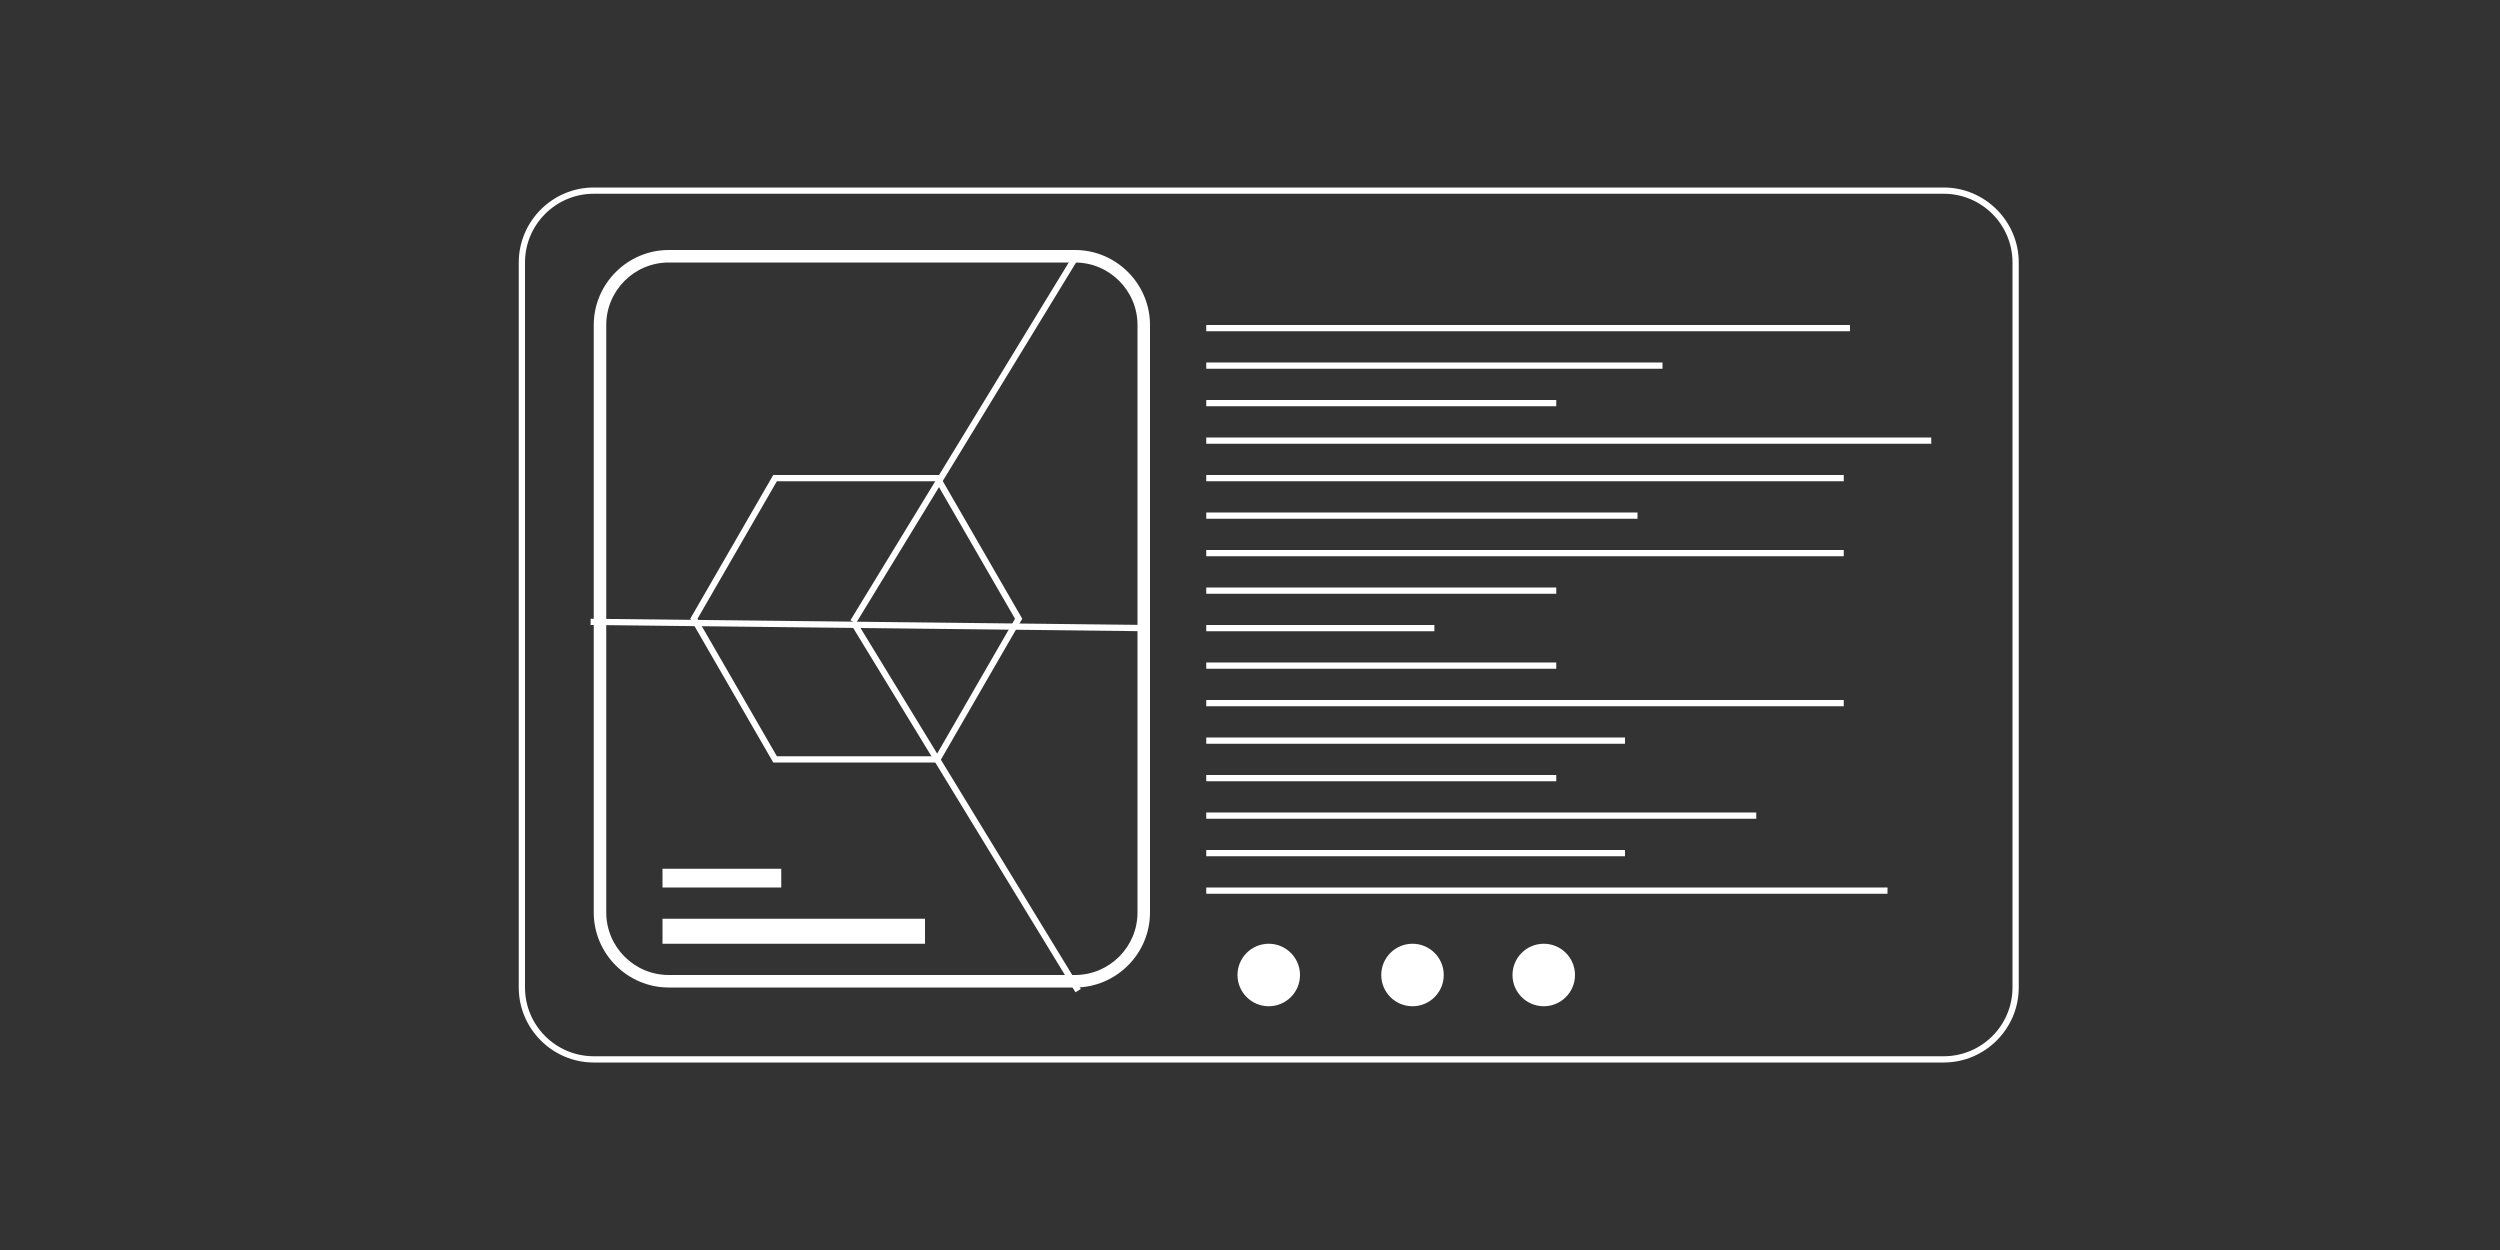 <?xml version="1.0" encoding="utf-8"?>
<!-- Generator: Adobe Illustrator 23.0.1, SVG Export Plug-In . SVG Version: 6.00 Build 0)  -->
<svg version="1.1" id="hero-1" xmlns="http://www.w3.org/2000/svg" xmlns:xlink="http://www.w3.org/1999/xlink" x="0px" y="0px"
	 viewBox="0 0 400 200" style="enable-background:new 0 0 400 200;" xml:space="preserve">
<rect x="0" y="0" width="400" height="200" fill="#333333" stroke="none"/>
<style type="text/css">
	.st0{fill:#FFFFFF;}
	.st1{fill:none;stroke:#FFFFFF;stroke-miterlimit:10;}
</style>
<g>
	<path class="st0" d="M311,31c6.07,0,11,4.93,11,11v116c0,6.07-4.93,11-11,11H95c-6.07,0-11-4.93-11-11V42c0-6.07,4.93-11,11-11H311
		 M311,30H95c-6.6,0-12,5.4-12,12v116c0,6.6,5.4,12,12,12h216c6.6,0,12-5.4,12-12V42C323,35.4,317.6,30,311,30L311,30z"/>
</g>
<g>
	<path class="st0" d="M172,42c5.51,0,10,4.49,10,10v94c0,5.51-4.49,10-10,10h-65c-5.51,0-10-4.49-10-10V52c0-5.51,4.49-10,10-10H172
		 M172,40h-65c-6.6,0-12,5.4-12,12v94c0,6.6,5.4,12,12,12h65c6.6,0,12-5.4,12-12V52C184,45.4,178.6,40,172,40L172,40z"/>
</g>
<g>
	<line class="st1" x1="193" y1="52.5" x2="296" y2="52.5"/>
</g>
<g>
	<line class="st1" x1="193" y1="58.5" x2="266" y2="58.5"/>
</g>
<g>
	<line class="st1" x1="193" y1="64.5" x2="249" y2="64.5"/>
</g>
<g>
	<line class="st1" x1="193" y1="70.5" x2="309" y2="70.5"/>
</g>
<g>
	<line class="st1" x1="193" y1="76.5" x2="295" y2="76.5"/>
</g>
<g>
	<line class="st1" x1="193" y1="82.5" x2="262" y2="82.5"/>
</g>
<g>
	<line class="st1" x1="193" y1="88.5" x2="295" y2="88.5"/>
</g>
<g>
	<line class="st1" x1="193" y1="94.5" x2="249" y2="94.5"/>
</g>
<g>
	<line class="st1" x1="193" y1="100.5" x2="229.5" y2="100.5"/>
</g>
<g>
	<line class="st1" x1="193" y1="106.5" x2="249" y2="106.5"/>
</g>
<g>
	<line class="st1" x1="193" y1="112.5" x2="295" y2="112.5"/>
</g>
<g>
	<line class="st1" x1="193" y1="118.5" x2="260" y2="118.5"/>
</g>
<g>
	<line class="st1" x1="193" y1="124.5" x2="249" y2="124.5"/>
</g>
<g>
	<line class="st1" x1="193" y1="130.5" x2="281" y2="130.5"/>
</g>
<g>
	<line class="st1" x1="193" y1="136.5" x2="260" y2="136.5"/>
</g>
<g>
	<line class="st1" x1="193" y1="142.5" x2="302" y2="142.5"/>
</g>
<g>
	<path class="st0" d="M149.7,77l12.7,22l-12.7,22h-25.4l-12.7-22l12.7-22H149.7 M150.28,76h-26.56l-13.28,23l13.28,23h26.56
		l13.28-23L150.28,76L150.28,76z"/>
</g>
<g>
	<line class="st1" x1="136.5" y1="99.5" x2="172.5" y2="40.5"/>
</g>
<line class="st1" x1="172.5" y1="158.5" x2="136.5" y2="99.5"/>
<line class="st1" x1="94.5" y1="99.5" x2="183.5" y2="100.5"/>
<circle class="st0" cx="203" cy="156" r="5"/>
<circle class="st0" cx="226" cy="156" r="5"/>
<circle class="st0" cx="247" cy="156" r="5"/>
<rect x="106" y="147" class="st0" width="42" height="4"/>
<rect x="106" y="139" class="st0" width="19" height="3"/>
</svg>
